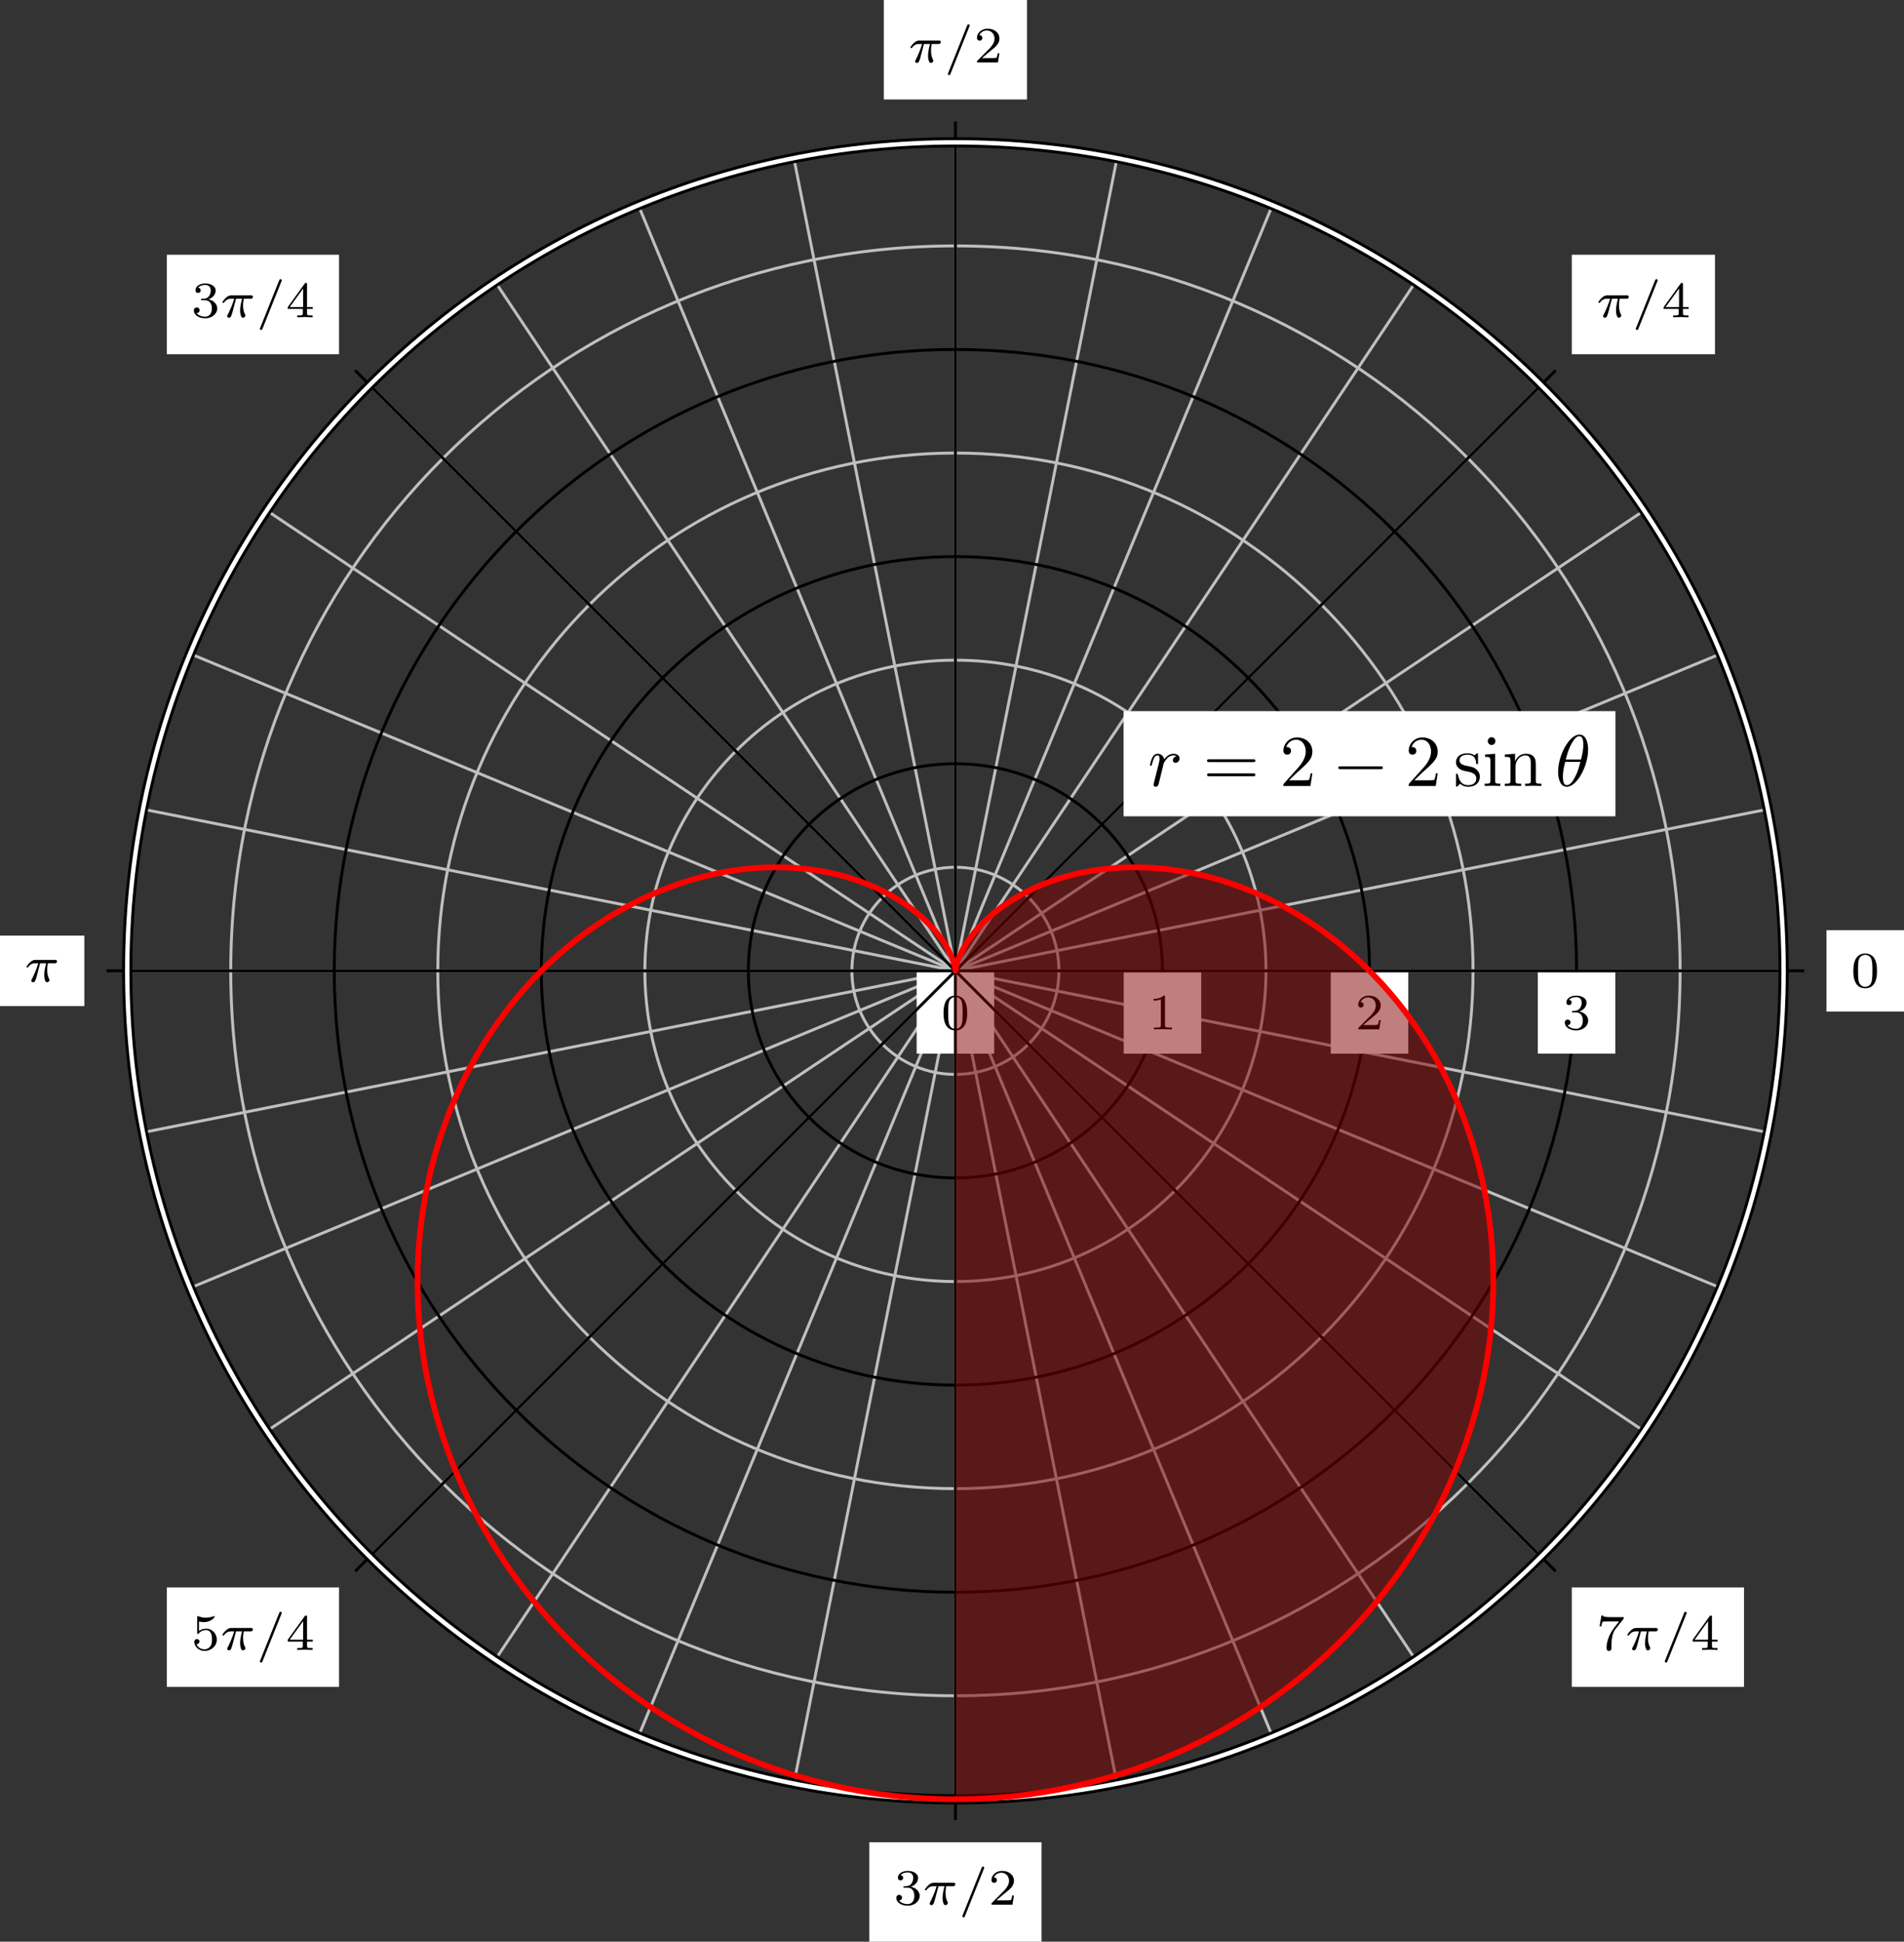 <?xml version="1.0" encoding="UTF-8"?>
<svg xmlns="http://www.w3.org/2000/svg" xmlns:xlink="http://www.w3.org/1999/xlink" width="260.671pt" height="265.738pt" viewBox="0 0 260.671 265.738" version="1.1">
<rect x="0" y="0" width="260.671" height="265.738" fill="#333333" stroke="none"/>
<defs>
<g>
<symbol overflow="visible" id="glyph0-0">
<path style="stroke:none;" d=""/>
</symbol>
<symbol overflow="visible" id="glyph0-1">
<path style="stroke:none;" d="M 3.594 -2.219 C 3.594 -2.984 3.5 -3.547 3.188 -4.031 C 2.969 -4.344 2.531 -4.625 1.984 -4.625 C 0.359 -4.625 0.359 -2.719 0.359 -2.219 C 0.359 -1.719 0.359 0.141 1.984 0.141 C 3.594 0.141 3.594 -1.719 3.594 -2.219 Z M 1.984 -0.062 C 1.656 -0.062 1.234 -0.25 1.094 -0.812 C 1 -1.219 1 -1.797 1 -2.312 C 1 -2.828 1 -3.359 1.094 -3.734 C 1.25 -4.281 1.688 -4.438 1.984 -4.438 C 2.359 -4.438 2.719 -4.203 2.844 -3.797 C 2.953 -3.422 2.969 -2.922 2.969 -2.312 C 2.969 -1.797 2.969 -1.281 2.875 -0.844 C 2.734 -0.203 2.266 -0.062 1.984 -0.062 Z M 1.984 -0.062 "/>
</symbol>
<symbol overflow="visible" id="glyph0-2">
<path style="stroke:none;" d="M 2.328 -4.438 C 2.328 -4.625 2.328 -4.625 2.125 -4.625 C 1.672 -4.188 1.047 -4.188 0.766 -4.188 L 0.766 -3.938 C 0.922 -3.938 1.391 -3.938 1.766 -4.125 L 1.766 -0.578 C 1.766 -0.344 1.766 -0.25 1.078 -0.25 L 0.812 -0.25 L 0.812 0 C 0.938 0 1.797 -0.031 2.047 -0.031 C 2.266 -0.031 3.141 0 3.297 0 L 3.297 -0.25 L 3.031 -0.25 C 2.328 -0.25 2.328 -0.344 2.328 -0.578 Z M 2.328 -4.438 "/>
</symbol>
<symbol overflow="visible" id="glyph0-3">
<path style="stroke:none;" d="M 3.516 -1.266 L 3.281 -1.266 C 3.266 -1.109 3.188 -0.703 3.094 -0.641 C 3.047 -0.594 2.516 -0.594 2.406 -0.594 L 1.125 -0.594 C 1.859 -1.234 2.109 -1.438 2.516 -1.766 C 3.031 -2.172 3.516 -2.609 3.516 -3.266 C 3.516 -4.109 2.781 -4.625 1.891 -4.625 C 1.031 -4.625 0.438 -4.016 0.438 -3.375 C 0.438 -3.031 0.734 -2.984 0.812 -2.984 C 0.969 -2.984 1.172 -3.109 1.172 -3.359 C 1.172 -3.484 1.125 -3.734 0.766 -3.734 C 0.984 -4.219 1.453 -4.375 1.781 -4.375 C 2.484 -4.375 2.844 -3.828 2.844 -3.266 C 2.844 -2.656 2.406 -2.188 2.188 -1.938 L 0.516 -0.266 C 0.438 -0.203 0.438 -0.188 0.438 0 L 3.312 0 Z M 3.516 -1.266 "/>
</symbol>
<symbol overflow="visible" id="glyph0-4">
<path style="stroke:none;" d="M 1.906 -2.328 C 2.453 -2.328 2.844 -1.953 2.844 -1.203 C 2.844 -0.344 2.328 -0.078 1.938 -0.078 C 1.656 -0.078 1.031 -0.156 0.75 -0.578 C 1.078 -0.578 1.156 -0.812 1.156 -0.969 C 1.156 -1.188 0.984 -1.344 0.766 -1.344 C 0.578 -1.344 0.375 -1.219 0.375 -0.938 C 0.375 -0.281 1.094 0.141 1.938 0.141 C 2.906 0.141 3.578 -0.516 3.578 -1.203 C 3.578 -1.75 3.141 -2.297 2.375 -2.453 C 3.094 -2.719 3.359 -3.234 3.359 -3.672 C 3.359 -4.219 2.734 -4.625 1.953 -4.625 C 1.188 -4.625 0.594 -4.25 0.594 -3.688 C 0.594 -3.453 0.75 -3.328 0.953 -3.328 C 1.172 -3.328 1.312 -3.484 1.312 -3.672 C 1.312 -3.875 1.172 -4.031 0.953 -4.047 C 1.203 -4.344 1.672 -4.422 1.938 -4.422 C 2.25 -4.422 2.688 -4.266 2.688 -3.672 C 2.688 -3.375 2.594 -3.047 2.406 -2.844 C 2.188 -2.578 1.984 -2.562 1.641 -2.531 C 1.469 -2.516 1.453 -2.516 1.422 -2.516 C 1.406 -2.516 1.344 -2.5 1.344 -2.422 C 1.344 -2.328 1.406 -2.328 1.531 -2.328 Z M 1.906 -2.328 "/>
</symbol>
<symbol overflow="visible" id="glyph0-5">
<path style="stroke:none;" d="M 3.688 -1.141 L 3.688 -1.391 L 2.906 -1.391 L 2.906 -4.5 C 2.906 -4.641 2.906 -4.703 2.766 -4.703 C 2.672 -4.703 2.641 -4.703 2.578 -4.594 L 0.266 -1.391 L 0.266 -1.141 L 2.328 -1.141 L 2.328 -0.578 C 2.328 -0.328 2.328 -0.25 1.75 -0.25 L 1.562 -0.25 L 1.562 0 C 1.922 -0.016 2.359 -0.031 2.609 -0.031 C 2.875 -0.031 3.312 -0.016 3.672 0 L 3.672 -0.25 L 3.484 -0.25 C 2.906 -0.25 2.906 -0.328 2.906 -0.578 L 2.906 -1.141 Z M 2.375 -3.938 L 2.375 -1.391 L 0.531 -1.391 Z M 2.375 -3.938 "/>
</symbol>
<symbol overflow="visible" id="glyph0-6">
<path style="stroke:none;" d="M 1.078 -3.891 C 1.438 -3.797 1.641 -3.797 1.75 -3.797 C 2.672 -3.797 3.219 -4.422 3.219 -4.531 C 3.219 -4.609 3.172 -4.625 3.141 -4.625 C 3.125 -4.625 3.109 -4.625 3.078 -4.609 C 2.906 -4.547 2.547 -4.406 2.031 -4.406 C 1.828 -4.406 1.469 -4.422 1.016 -4.594 C 0.938 -4.625 0.922 -4.625 0.922 -4.625 C 0.828 -4.625 0.828 -4.547 0.828 -4.438 L 0.828 -2.391 C 0.828 -2.266 0.828 -2.188 0.938 -2.188 C 1 -2.188 1.016 -2.188 1.078 -2.281 C 1.375 -2.656 1.812 -2.719 2.047 -2.719 C 2.469 -2.719 2.656 -2.391 2.688 -2.328 C 2.812 -2.094 2.859 -1.828 2.859 -1.422 C 2.859 -1.219 2.859 -0.812 2.641 -0.5 C 2.469 -0.25 2.172 -0.078 1.828 -0.078 C 1.375 -0.078 0.906 -0.328 0.734 -0.797 C 1 -0.781 1.141 -0.953 1.141 -1.141 C 1.141 -1.438 0.875 -1.484 0.781 -1.484 C 0.781 -1.484 0.438 -1.484 0.438 -1.109 C 0.438 -0.484 1.016 0.141 1.844 0.141 C 2.734 0.141 3.516 -0.516 3.516 -1.406 C 3.516 -2.188 2.922 -2.906 2.062 -2.906 C 1.75 -2.906 1.391 -2.844 1.078 -2.578 Z M 1.078 -3.891 "/>
</symbol>
<symbol overflow="visible" id="glyph0-7">
<path style="stroke:none;" d="M 3.734 -4.203 C 3.797 -4.297 3.797 -4.312 3.797 -4.484 L 1.969 -4.484 C 1.688 -4.484 1.609 -4.5 1.359 -4.516 C 1 -4.547 0.984 -4.594 0.969 -4.703 L 0.734 -4.703 L 0.484 -3.219 L 0.719 -3.219 C 0.734 -3.328 0.812 -3.781 0.922 -3.859 C 0.969 -3.891 1.547 -3.891 1.641 -3.891 L 3.156 -3.891 C 2.938 -3.609 2.578 -3.172 2.438 -2.969 C 1.531 -1.781 1.438 -0.672 1.438 -0.266 C 1.438 -0.188 1.438 0.141 1.766 0.141 C 2.109 0.141 2.109 -0.172 2.109 -0.266 L 2.109 -0.547 C 2.109 -1.891 2.391 -2.516 2.688 -2.891 Z M 3.734 -4.203 "/>
</symbol>
<symbol overflow="visible" id="glyph1-0">
<path style="stroke:none;" d=""/>
</symbol>
<symbol overflow="visible" id="glyph1-1">
<path style="stroke:none;" d="M 2.172 -2.531 L 3 -2.531 C 2.891 -2.109 2.734 -1.484 2.734 -0.922 C 2.734 -0.641 2.781 -0.453 2.812 -0.312 C 2.922 0.047 3.016 0.062 3.125 0.062 C 3.297 0.062 3.453 -0.078 3.453 -0.25 C 3.453 -0.297 3.438 -0.328 3.406 -0.391 C 3.266 -0.656 3.141 -1.047 3.141 -1.625 C 3.141 -1.75 3.141 -2.031 3.234 -2.531 L 4.109 -2.531 C 4.234 -2.531 4.297 -2.531 4.375 -2.578 C 4.469 -2.656 4.484 -2.766 4.484 -2.797 C 4.484 -3 4.312 -3 4.188 -3 L 1.562 -3 C 1.281 -3 1.078 -2.938 0.766 -2.641 C 0.578 -2.484 0.312 -2.109 0.312 -2.047 C 0.312 -1.969 0.406 -1.969 0.438 -1.969 C 0.516 -1.969 0.516 -1.984 0.562 -2.047 C 0.906 -2.531 1.344 -2.531 1.5 -2.531 L 1.922 -2.531 C 1.703 -1.766 1.328 -0.938 1.125 -0.516 C 1.078 -0.438 1.016 -0.281 0.984 -0.266 C 0.984 -0.234 0.969 -0.203 0.969 -0.156 C 0.969 -0.047 1.047 0.062 1.219 0.062 C 1.484 0.062 1.562 -0.25 1.734 -0.875 Z M 2.172 -2.531 "/>
</symbol>
<symbol overflow="visible" id="glyph1-2">
<path style="stroke:none;" d="M 3.484 -4.922 C 3.531 -5.016 3.531 -5.031 3.531 -5.047 C 3.531 -5.156 3.438 -5.219 3.359 -5.219 C 3.25 -5.219 3.219 -5.141 3.172 -5.047 L 0.578 1.438 C 0.531 1.531 0.531 1.547 0.531 1.562 C 0.531 1.672 0.625 1.734 0.703 1.734 C 0.828 1.734 0.859 1.656 0.891 1.562 Z M 3.484 -4.922 "/>
</symbol>
<symbol overflow="visible" id="glyph2-0">
<path style="stroke:none;" d=""/>
</symbol>
<symbol overflow="visible" id="glyph2-1">
<path style="stroke:none;" d="M 0.875 -0.594 C 0.844 -0.438 0.781 -0.203 0.781 -0.156 C 0.781 0.016 0.922 0.109 1.078 0.109 C 1.203 0.109 1.375 0.031 1.453 -0.172 C 1.469 -0.203 1.797 -1.562 1.844 -1.75 C 1.922 -2.078 2.109 -2.766 2.156 -3.047 C 2.203 -3.172 2.484 -3.641 2.719 -3.859 C 2.797 -3.922 3.094 -4.188 3.516 -4.188 C 3.781 -4.188 3.922 -4.062 3.938 -4.062 C 3.641 -4.016 3.422 -3.781 3.422 -3.516 C 3.422 -3.359 3.531 -3.172 3.797 -3.172 C 4.062 -3.172 4.344 -3.406 4.344 -3.766 C 4.344 -4.109 4.031 -4.406 3.516 -4.406 C 2.875 -4.406 2.438 -3.922 2.25 -3.641 C 2.156 -4.094 1.797 -4.406 1.328 -4.406 C 0.875 -4.406 0.688 -4.016 0.594 -3.844 C 0.422 -3.5 0.297 -2.906 0.297 -2.875 C 0.297 -2.766 0.391 -2.766 0.406 -2.766 C 0.516 -2.766 0.516 -2.781 0.578 -3 C 0.75 -3.703 0.953 -4.188 1.312 -4.188 C 1.469 -4.188 1.609 -4.109 1.609 -3.734 C 1.609 -3.516 1.578 -3.406 1.453 -2.891 Z M 0.875 -0.594 "/>
</symbol>
<symbol overflow="visible" id="glyph2-2">
<path style="stroke:none;" d="M 4.531 -4.984 C 4.531 -5.641 4.359 -7.031 3.344 -7.031 C 1.953 -7.031 0.422 -4.219 0.422 -1.938 C 0.422 -1 0.703 0.109 1.609 0.109 C 3.016 0.109 4.531 -2.75 4.531 -4.984 Z M 1.469 -3.625 C 1.641 -4.25 1.844 -5.047 2.25 -5.766 C 2.516 -6.25 2.875 -6.812 3.328 -6.812 C 3.812 -6.812 3.875 -6.172 3.875 -5.609 C 3.875 -5.109 3.797 -4.609 3.562 -3.625 Z M 3.469 -3.297 C 3.359 -2.844 3.156 -2 2.766 -1.281 C 2.422 -0.594 2.047 -0.109 1.609 -0.109 C 1.281 -0.109 1.078 -0.406 1.078 -1.328 C 1.078 -1.75 1.141 -2.328 1.391 -3.297 Z M 3.469 -3.297 "/>
</symbol>
<symbol overflow="visible" id="glyph3-0">
<path style="stroke:none;" d=""/>
</symbol>
<symbol overflow="visible" id="glyph3-1">
<path style="stroke:none;" d="M 6.844 -3.266 C 7 -3.266 7.188 -3.266 7.188 -3.453 C 7.188 -3.656 7 -3.656 6.859 -3.656 L 0.891 -3.656 C 0.75 -3.656 0.562 -3.656 0.562 -3.453 C 0.562 -3.266 0.75 -3.266 0.891 -3.266 Z M 6.859 -1.328 C 7 -1.328 7.188 -1.328 7.188 -1.531 C 7.188 -1.719 7 -1.719 6.844 -1.719 L 0.891 -1.719 C 0.75 -1.719 0.562 -1.719 0.562 -1.531 C 0.562 -1.328 0.75 -1.328 0.891 -1.328 Z M 6.859 -1.328 "/>
</symbol>
<symbol overflow="visible" id="glyph3-2">
<path style="stroke:none;" d="M 1.266 -0.766 L 2.328 -1.797 C 3.875 -3.172 4.469 -3.703 4.469 -4.703 C 4.469 -5.844 3.578 -6.641 2.359 -6.641 C 1.234 -6.641 0.5 -5.719 0.5 -4.828 C 0.5 -4.281 1 -4.281 1.031 -4.281 C 1.203 -4.281 1.547 -4.391 1.547 -4.812 C 1.547 -5.062 1.359 -5.328 1.016 -5.328 C 0.938 -5.328 0.922 -5.328 0.891 -5.312 C 1.109 -5.969 1.656 -6.328 2.234 -6.328 C 3.141 -6.328 3.562 -5.516 3.562 -4.703 C 3.562 -3.906 3.078 -3.125 2.516 -2.5 L 0.609 -0.375 C 0.5 -0.266 0.5 -0.234 0.5 0 L 4.203 0 L 4.469 -1.734 L 4.234 -1.734 C 4.172 -1.438 4.109 -1 4 -0.844 C 3.938 -0.766 3.281 -0.766 3.062 -0.766 Z M 1.266 -0.766 "/>
</symbol>
<symbol overflow="visible" id="glyph3-3">
<path style="stroke:none;" d="M 2.078 -1.938 C 2.297 -1.891 3.109 -1.734 3.109 -1.016 C 3.109 -0.516 2.766 -0.109 1.984 -0.109 C 1.141 -0.109 0.781 -0.672 0.594 -1.531 C 0.562 -1.656 0.562 -1.688 0.453 -1.688 C 0.328 -1.688 0.328 -1.625 0.328 -1.453 L 0.328 -0.125 C 0.328 0.047 0.328 0.109 0.438 0.109 C 0.484 0.109 0.5 0.094 0.688 -0.094 C 0.703 -0.109 0.703 -0.125 0.891 -0.312 C 1.328 0.094 1.781 0.109 1.984 0.109 C 3.125 0.109 3.594 -0.562 3.594 -1.281 C 3.594 -1.797 3.297 -2.109 3.172 -2.219 C 2.844 -2.547 2.453 -2.625 2.031 -2.703 C 1.469 -2.812 0.812 -2.938 0.812 -3.516 C 0.812 -3.875 1.062 -4.281 1.922 -4.281 C 3.016 -4.281 3.078 -3.375 3.094 -3.078 C 3.094 -2.984 3.188 -2.984 3.203 -2.984 C 3.344 -2.984 3.344 -3.031 3.344 -3.219 L 3.344 -4.234 C 3.344 -4.391 3.344 -4.469 3.234 -4.469 C 3.188 -4.469 3.156 -4.469 3.031 -4.344 C 3 -4.312 2.906 -4.219 2.859 -4.188 C 2.484 -4.469 2.078 -4.469 1.922 -4.469 C 0.703 -4.469 0.328 -3.797 0.328 -3.234 C 0.328 -2.891 0.484 -2.609 0.75 -2.391 C 1.078 -2.141 1.359 -2.078 2.078 -1.938 Z M 2.078 -1.938 "/>
</symbol>
<symbol overflow="visible" id="glyph3-4">
<path style="stroke:none;" d="M 1.766 -4.406 L 0.375 -4.297 L 0.375 -3.984 C 1.016 -3.984 1.109 -3.922 1.109 -3.438 L 1.109 -0.75 C 1.109 -0.312 1 -0.312 0.328 -0.312 L 0.328 0 C 0.641 -0.016 1.188 -0.031 1.422 -0.031 C 1.781 -0.031 2.125 -0.016 2.469 0 L 2.469 -0.312 C 1.797 -0.312 1.766 -0.359 1.766 -0.75 Z M 1.797 -6.141 C 1.797 -6.453 1.562 -6.672 1.281 -6.672 C 0.969 -6.672 0.75 -6.406 0.75 -6.141 C 0.75 -5.875 0.969 -5.609 1.281 -5.609 C 1.562 -5.609 1.797 -5.828 1.797 -6.141 Z M 1.797 -6.141 "/>
</symbol>
<symbol overflow="visible" id="glyph3-5">
<path style="stroke:none;" d="M 1.094 -3.422 L 1.094 -0.75 C 1.094 -0.312 0.984 -0.312 0.312 -0.312 L 0.312 0 C 0.672 -0.016 1.172 -0.031 1.453 -0.031 C 1.703 -0.031 2.219 -0.016 2.562 0 L 2.562 -0.312 C 1.891 -0.312 1.781 -0.312 1.781 -0.75 L 1.781 -2.594 C 1.781 -3.625 2.5 -4.188 3.125 -4.188 C 3.766 -4.188 3.875 -3.656 3.875 -3.078 L 3.875 -0.75 C 3.875 -0.312 3.766 -0.312 3.094 -0.312 L 3.094 0 C 3.438 -0.016 3.953 -0.031 4.219 -0.031 C 4.469 -0.031 5 -0.016 5.328 0 L 5.328 -0.312 C 4.812 -0.312 4.562 -0.312 4.562 -0.609 L 4.562 -2.516 C 4.562 -3.375 4.562 -3.672 4.25 -4.031 C 4.109 -4.203 3.781 -4.406 3.203 -4.406 C 2.469 -4.406 2 -3.984 1.719 -3.359 L 1.719 -4.406 L 0.312 -4.297 L 0.312 -3.984 C 1.016 -3.984 1.094 -3.922 1.094 -3.422 Z M 1.094 -3.422 "/>
</symbol>
<symbol overflow="visible" id="glyph4-0">
<path style="stroke:none;" d=""/>
</symbol>
<symbol overflow="visible" id="glyph4-1">
<path style="stroke:none;" d="M 6.562 -2.297 C 6.734 -2.297 6.922 -2.297 6.922 -2.5 C 6.922 -2.688 6.734 -2.688 6.562 -2.688 L 1.172 -2.688 C 1 -2.688 0.828 -2.688 0.828 -2.5 C 0.828 -2.297 1 -2.297 1.172 -2.297 Z M 6.562 -2.297 "/>
</symbol>
</g>
<clipPath id="clip1">
  <path d="M 250 127 L 260.672 127 L 260.672 139 L 250 139 Z M 250 127 "/>
</clipPath>
<clipPath id="clip2">
  <path d="M 119 252 L 143 252 L 143 265.738 L 119 265.738 Z M 119 252 "/>
</clipPath>
</defs>
<g id="surface1">
<path style="fill:none;stroke-width:0.399;stroke-linecap:butt;stroke-linejoin:miter;stroke:rgb(75%,75%,75%);stroke-opacity:1;stroke-miterlimit:10;" d="M 0.001 0.002 L 113.387 0.002 " transform="matrix(1,0,0,-1,130.804,132.869)"/>
<path style="fill:none;stroke-width:0.399;stroke-linecap:butt;stroke-linejoin:miter;stroke:rgb(75%,75%,75%);stroke-opacity:1;stroke-miterlimit:10;" d="M 0.001 0.002 L 111.204 22.119 " transform="matrix(1,0,0,-1,130.804,132.869)"/>
<path style="fill:none;stroke-width:0.399;stroke-linecap:butt;stroke-linejoin:miter;stroke:rgb(75%,75%,75%);stroke-opacity:1;stroke-miterlimit:10;" d="M 0.001 0.002 L 104.751 43.389 " transform="matrix(1,0,0,-1,130.804,132.869)"/>
<path style="fill:none;stroke-width:0.399;stroke-linecap:butt;stroke-linejoin:miter;stroke:rgb(75%,75%,75%);stroke-opacity:1;stroke-miterlimit:10;" d="M 0.001 0.002 L 94.274 62.99 " transform="matrix(1,0,0,-1,130.804,132.869)"/>
<path style="fill:none;stroke-width:0.399;stroke-linecap:butt;stroke-linejoin:miter;stroke:rgb(75%,75%,75%);stroke-opacity:1;stroke-miterlimit:10;" d="M 0.001 0.002 L 80.176 80.178 " transform="matrix(1,0,0,-1,130.804,132.869)"/>
<path style="fill:none;stroke-width:0.399;stroke-linecap:butt;stroke-linejoin:miter;stroke:rgb(75%,75%,75%);stroke-opacity:1;stroke-miterlimit:10;" d="M 0.001 0.002 L 62.993 94.275 " transform="matrix(1,0,0,-1,130.804,132.869)"/>
<path style="fill:none;stroke-width:0.399;stroke-linecap:butt;stroke-linejoin:miter;stroke:rgb(75%,75%,75%);stroke-opacity:1;stroke-miterlimit:10;" d="M 0.001 0.002 L 43.387 104.752 " transform="matrix(1,0,0,-1,130.804,132.869)"/>
<path style="fill:none;stroke-width:0.399;stroke-linecap:butt;stroke-linejoin:miter;stroke:rgb(75%,75%,75%);stroke-opacity:1;stroke-miterlimit:10;" d="M 0.001 0.002 L 22.118 111.205 " transform="matrix(1,0,0,-1,130.804,132.869)"/>
<path style="fill:none;stroke-width:0.399;stroke-linecap:butt;stroke-linejoin:miter;stroke:rgb(75%,75%,75%);stroke-opacity:1;stroke-miterlimit:10;" d="M 0.001 0.002 L 0.001 113.389 " transform="matrix(1,0,0,-1,130.804,132.869)"/>
<path style="fill:none;stroke-width:0.399;stroke-linecap:butt;stroke-linejoin:miter;stroke:rgb(75%,75%,75%);stroke-opacity:1;stroke-miterlimit:10;" d="M 0.001 0.002 L -22.116 111.205 " transform="matrix(1,0,0,-1,130.804,132.869)"/>
<path style="fill:none;stroke-width:0.399;stroke-linecap:butt;stroke-linejoin:miter;stroke:rgb(75%,75%,75%);stroke-opacity:1;stroke-miterlimit:10;" d="M 0.001 0.002 L -43.39 104.752 " transform="matrix(1,0,0,-1,130.804,132.869)"/>
<path style="fill:none;stroke-width:0.399;stroke-linecap:butt;stroke-linejoin:miter;stroke:rgb(75%,75%,75%);stroke-opacity:1;stroke-miterlimit:10;" d="M 0.001 0.002 L -62.992 94.275 " transform="matrix(1,0,0,-1,130.804,132.869)"/>
<path style="fill:none;stroke-width:0.399;stroke-linecap:butt;stroke-linejoin:miter;stroke:rgb(75%,75%,75%);stroke-opacity:1;stroke-miterlimit:10;" d="M 0.001 0.002 L -80.175 80.178 " transform="matrix(1,0,0,-1,130.804,132.869)"/>
<path style="fill:none;stroke-width:0.399;stroke-linecap:butt;stroke-linejoin:miter;stroke:rgb(75%,75%,75%);stroke-opacity:1;stroke-miterlimit:10;" d="M 0.001 0.002 L -94.273 62.99 " transform="matrix(1,0,0,-1,130.804,132.869)"/>
<path style="fill:none;stroke-width:0.399;stroke-linecap:butt;stroke-linejoin:miter;stroke:rgb(75%,75%,75%);stroke-opacity:1;stroke-miterlimit:10;" d="M 0.001 0.002 L -104.753 43.389 " transform="matrix(1,0,0,-1,130.804,132.869)"/>
<path style="fill:none;stroke-width:0.399;stroke-linecap:butt;stroke-linejoin:miter;stroke:rgb(75%,75%,75%);stroke-opacity:1;stroke-miterlimit:10;" d="M 0.001 0.002 L -111.206 22.119 " transform="matrix(1,0,0,-1,130.804,132.869)"/>
<path style="fill:none;stroke-width:0.399;stroke-linecap:butt;stroke-linejoin:miter;stroke:rgb(75%,75%,75%);stroke-opacity:1;stroke-miterlimit:10;" d="M 0.001 0.002 L -113.386 0.002 " transform="matrix(1,0,0,-1,130.804,132.869)"/>
<path style="fill:none;stroke-width:0.399;stroke-linecap:butt;stroke-linejoin:miter;stroke:rgb(75%,75%,75%);stroke-opacity:1;stroke-miterlimit:10;" d="M 0.001 0.002 L -111.206 -22.119 " transform="matrix(1,0,0,-1,130.804,132.869)"/>
<path style="fill:none;stroke-width:0.399;stroke-linecap:butt;stroke-linejoin:miter;stroke:rgb(75%,75%,75%);stroke-opacity:1;stroke-miterlimit:10;" d="M 0.001 0.002 L -104.753 -43.389 " transform="matrix(1,0,0,-1,130.804,132.869)"/>
<path style="fill:none;stroke-width:0.399;stroke-linecap:butt;stroke-linejoin:miter;stroke:rgb(75%,75%,75%);stroke-opacity:1;stroke-miterlimit:10;" d="M 0.001 0.002 L -94.273 -62.99 " transform="matrix(1,0,0,-1,130.804,132.869)"/>
<path style="fill:none;stroke-width:0.399;stroke-linecap:butt;stroke-linejoin:miter;stroke:rgb(75%,75%,75%);stroke-opacity:1;stroke-miterlimit:10;" d="M 0.001 0.002 L -80.175 -80.178 " transform="matrix(1,0,0,-1,130.804,132.869)"/>
<path style="fill:none;stroke-width:0.399;stroke-linecap:butt;stroke-linejoin:miter;stroke:rgb(75%,75%,75%);stroke-opacity:1;stroke-miterlimit:10;" d="M 0.001 0.002 L -62.992 -94.276 " transform="matrix(1,0,0,-1,130.804,132.869)"/>
<path style="fill:none;stroke-width:0.399;stroke-linecap:butt;stroke-linejoin:miter;stroke:rgb(75%,75%,75%);stroke-opacity:1;stroke-miterlimit:10;" d="M 0.001 0.002 L -43.39 -104.752 " transform="matrix(1,0,0,-1,130.804,132.869)"/>
<path style="fill:none;stroke-width:0.399;stroke-linecap:butt;stroke-linejoin:miter;stroke:rgb(75%,75%,75%);stroke-opacity:1;stroke-miterlimit:10;" d="M 0.001 0.002 L -22.116 -111.205 " transform="matrix(1,0,0,-1,130.804,132.869)"/>
<path style="fill:none;stroke-width:0.399;stroke-linecap:butt;stroke-linejoin:miter;stroke:rgb(75%,75%,75%);stroke-opacity:1;stroke-miterlimit:10;" d="M 0.001 0.002 L 0.001 -113.389 " transform="matrix(1,0,0,-1,130.804,132.869)"/>
<path style="fill:none;stroke-width:0.399;stroke-linecap:butt;stroke-linejoin:miter;stroke:rgb(75%,75%,75%);stroke-opacity:1;stroke-miterlimit:10;" d="M 0.001 0.002 L 22.118 -111.205 " transform="matrix(1,0,0,-1,130.804,132.869)"/>
<path style="fill:none;stroke-width:0.399;stroke-linecap:butt;stroke-linejoin:miter;stroke:rgb(75%,75%,75%);stroke-opacity:1;stroke-miterlimit:10;" d="M 0.001 0.002 L 43.387 -104.752 " transform="matrix(1,0,0,-1,130.804,132.869)"/>
<path style="fill:none;stroke-width:0.399;stroke-linecap:butt;stroke-linejoin:miter;stroke:rgb(75%,75%,75%);stroke-opacity:1;stroke-miterlimit:10;" d="M 0.001 0.002 L 62.993 -94.276 " transform="matrix(1,0,0,-1,130.804,132.869)"/>
<path style="fill:none;stroke-width:0.399;stroke-linecap:butt;stroke-linejoin:miter;stroke:rgb(75%,75%,75%);stroke-opacity:1;stroke-miterlimit:10;" d="M 0.001 0.002 L 80.176 -80.178 " transform="matrix(1,0,0,-1,130.804,132.869)"/>
<path style="fill:none;stroke-width:0.399;stroke-linecap:butt;stroke-linejoin:miter;stroke:rgb(75%,75%,75%);stroke-opacity:1;stroke-miterlimit:10;" d="M 0.001 0.002 L 94.274 -62.99 " transform="matrix(1,0,0,-1,130.804,132.869)"/>
<path style="fill:none;stroke-width:0.399;stroke-linecap:butt;stroke-linejoin:miter;stroke:rgb(75%,75%,75%);stroke-opacity:1;stroke-miterlimit:10;" d="M 0.001 0.002 L 104.751 -43.389 " transform="matrix(1,0,0,-1,130.804,132.869)"/>
<path style="fill:none;stroke-width:0.399;stroke-linecap:butt;stroke-linejoin:miter;stroke:rgb(75%,75%,75%);stroke-opacity:1;stroke-miterlimit:10;" d="M 0.001 0.002 L 111.204 -22.119 " transform="matrix(1,0,0,-1,130.804,132.869)"/>
<path style="fill:none;stroke-width:0.399;stroke-linecap:butt;stroke-linejoin:miter;stroke:rgb(75%,75%,75%);stroke-opacity:1;stroke-miterlimit:10;" d="M 14.173 0.002 C 14.173 7.826 7.829 14.174 0.001 14.174 C -7.827 14.174 -14.175 7.826 -14.175 0.002 C -14.175 -7.826 -7.827 -14.174 0.001 -14.174 C 7.829 -14.174 14.173 -7.826 14.173 0.002 Z M 14.173 0.002 " transform="matrix(1,0,0,-1,130.804,132.869)"/>
<path style="fill:none;stroke-width:0.399;stroke-linecap:butt;stroke-linejoin:miter;stroke:rgb(0%,0%,0%);stroke-opacity:1;stroke-miterlimit:10;" d="M 0.001 0.002 Z M 0.001 0.002 " transform="matrix(1,0,0,-1,130.804,132.869)"/>
<path style=" stroke:none;fill-rule:nonzero;fill:rgb(100%,100%,100%);fill-opacity:1;" d="M 125.496 144.203 L 136.109 144.203 L 136.109 133.066 L 125.496 133.066 Z M 125.496 144.203 "/>
<g style="fill:rgb(0%,0%,0%);fill-opacity:1;">
  <use xlink:href="#glyph0-1" x="128.819" y="140.883"/>
</g>
<path style="fill:none;stroke-width:0.399;stroke-linecap:butt;stroke-linejoin:miter;stroke:rgb(75%,75%,75%);stroke-opacity:1;stroke-miterlimit:10;" d="M 42.52 0.002 C 42.52 23.482 23.485 42.521 0.001 42.521 C -23.484 42.521 -42.519 23.482 -42.519 0.002 C -42.519 -23.483 -23.484 -42.522 0.001 -42.522 C 23.485 -42.522 42.52 -23.483 42.52 0.002 Z M 42.52 0.002 " transform="matrix(1,0,0,-1,130.804,132.869)"/>
<path style="fill:none;stroke-width:0.399;stroke-linecap:butt;stroke-linejoin:miter;stroke:rgb(0%,0%,0%);stroke-opacity:1;stroke-miterlimit:10;" d="M 28.348 0.002 C 28.348 15.654 15.657 28.346 0.001 28.346 C -15.656 28.346 -28.347 15.654 -28.347 0.002 C -28.347 -15.654 -15.656 -28.346 0.001 -28.346 C 15.657 -28.346 28.348 -15.654 28.348 0.002 Z M 28.348 0.002 " transform="matrix(1,0,0,-1,130.804,132.869)"/>
<path style=" stroke:none;fill-rule:nonzero;fill:rgb(100%,100%,100%);fill-opacity:1;" d="M 153.844 144.203 L 164.457 144.203 L 164.457 133.066 L 153.844 133.066 Z M 153.844 144.203 "/>
<g style="fill:rgb(0%,0%,0%);fill-opacity:1;">
  <use xlink:href="#glyph0-2" x="157.165" y="140.883"/>
</g>
<path style="fill:none;stroke-width:0.399;stroke-linecap:butt;stroke-linejoin:miter;stroke:rgb(75%,75%,75%);stroke-opacity:1;stroke-miterlimit:10;" d="M 70.868 0.002 C 70.868 39.139 39.137 70.865 0.001 70.865 C -39.14 70.865 -70.867 39.139 -70.867 0.002 C -70.867 -39.139 -39.14 -70.865 0.001 -70.865 C 39.137 -70.865 70.868 -39.139 70.868 0.002 Z M 70.868 0.002 " transform="matrix(1,0,0,-1,130.804,132.869)"/>
<path style="fill:none;stroke-width:0.399;stroke-linecap:butt;stroke-linejoin:miter;stroke:rgb(0%,0%,0%);stroke-opacity:1;stroke-miterlimit:10;" d="M 56.692 0.002 C 56.692 31.31 31.313 56.693 0.001 56.693 C -31.312 56.693 -56.695 31.31 -56.695 0.002 C -56.695 -31.311 -31.312 -56.694 0.001 -56.694 C 31.313 -56.694 56.692 -31.311 56.692 0.002 Z M 56.692 0.002 " transform="matrix(1,0,0,-1,130.804,132.869)"/>
<path style=" stroke:none;fill-rule:nonzero;fill:rgb(100%,100%,100%);fill-opacity:1;" d="M 182.191 144.203 L 192.805 144.203 L 192.805 133.066 L 182.191 133.066 Z M 182.191 144.203 "/>
<g style="fill:rgb(0%,0%,0%);fill-opacity:1;">
  <use xlink:href="#glyph0-3" x="185.512" y="140.883"/>
</g>
<path style="fill:none;stroke-width:0.399;stroke-linecap:butt;stroke-linejoin:miter;stroke:rgb(75%,75%,75%);stroke-opacity:1;stroke-miterlimit:10;" d="M 99.216 0.002 C 99.216 54.795 54.794 99.213 0.001 99.213 C -54.796 99.213 -99.214 54.795 -99.214 0.002 C -99.214 -54.795 -54.796 -99.213 0.001 -99.213 C 54.794 -99.213 99.216 -54.795 99.216 0.002 Z M 99.216 0.002 " transform="matrix(1,0,0,-1,130.804,132.869)"/>
<path style="fill:none;stroke-width:0.399;stroke-linecap:butt;stroke-linejoin:miter;stroke:rgb(0%,0%,0%);stroke-opacity:1;stroke-miterlimit:10;" d="M 85.04 0.002 C 85.04 46.967 46.966 85.041 0.001 85.041 C -46.968 85.041 -85.042 46.967 -85.042 0.002 C -85.042 -46.967 -46.968 -85.041 0.001 -85.041 C 46.966 -85.041 85.04 -46.967 85.04 0.002 Z M 85.04 0.002 " transform="matrix(1,0,0,-1,130.804,132.869)"/>
<path style=" stroke:none;fill-rule:nonzero;fill:rgb(100%,100%,100%);fill-opacity:1;" d="M 210.539 144.203 L 221.152 144.203 L 221.152 133.066 L 210.539 133.066 Z M 210.539 144.203 "/>
<g style="fill:rgb(0%,0%,0%);fill-opacity:1;">
  <use xlink:href="#glyph0-4" x="213.858" y="140.883"/>
</g>
<path style="fill:none;stroke-width:0.399;stroke-linecap:butt;stroke-linejoin:miter;stroke:rgb(0%,0%,0%);stroke-opacity:1;stroke-miterlimit:10;" d="M 0.001 0.002 L 116.223 0.002 " transform="matrix(1,0,0,-1,130.804,132.869)"/>
<g clip-path="url(#clip1)" clip-rule="nonzero">
<path style=" stroke:none;fill-rule:nonzero;fill:rgb(100%,100%,100%);fill-opacity:1;" d="M 250.059 138.438 L 260.672 138.438 L 260.672 127.301 L 250.059 127.301 Z M 250.059 138.438 "/>
</g>
<g style="fill:rgb(0%,0%,0%);fill-opacity:1;">
  <use xlink:href="#glyph0-1" x="253.379" y="135.116"/>
</g>
<path style="fill:none;stroke-width:0.399;stroke-linecap:butt;stroke-linejoin:miter;stroke:rgb(0%,0%,0%);stroke-opacity:1;stroke-miterlimit:10;" d="M 0.001 0.002 L 82.18 82.181 " transform="matrix(1,0,0,-1,130.804,132.869)"/>
<path style=" stroke:none;fill-rule:nonzero;fill:rgb(100%,100%,100%);fill-opacity:1;" d="M 215.188 48.484 L 234.793 48.484 L 234.793 34.867 L 215.188 34.867 Z M 215.188 48.484 "/>
<g style="fill:rgb(0%,0%,0%);fill-opacity:1;">
  <use xlink:href="#glyph1-1" x="218.509" y="43.421"/>
</g>
<g style="fill:rgb(0%,0%,0%);fill-opacity:1;">
  <use xlink:href="#glyph1-2" x="223.419" y="43.421"/>
</g>
<g style="fill:rgb(0%,0%,0%);fill-opacity:1;">
  <use xlink:href="#glyph0-5" x="227.5" y="43.421"/>
</g>
<path style="fill:none;stroke-width:0.399;stroke-linecap:butt;stroke-linejoin:miter;stroke:rgb(0%,0%,0%);stroke-opacity:1;stroke-miterlimit:10;" d="M 0.001 0.002 L 0.001 116.221 " transform="matrix(1,0,0,-1,130.804,132.869)"/>
<path style=" stroke:none;fill-rule:nonzero;fill:rgb(100%,100%,100%);fill-opacity:1;" d="M 121.004 13.613 L 140.605 13.613 L 140.605 0 L 121.004 0 Z M 121.004 13.613 "/>
<g style="fill:rgb(0%,0%,0%);fill-opacity:1;">
  <use xlink:href="#glyph1-1" x="124.323" y="8.551"/>
</g>
<g style="fill:rgb(0%,0%,0%);fill-opacity:1;">
  <use xlink:href="#glyph1-2" x="129.233" y="8.551"/>
</g>
<g style="fill:rgb(0%,0%,0%);fill-opacity:1;">
  <use xlink:href="#glyph0-3" x="133.314" y="8.551"/>
</g>
<path style="fill:none;stroke-width:0.399;stroke-linecap:butt;stroke-linejoin:miter;stroke:rgb(0%,0%,0%);stroke-opacity:1;stroke-miterlimit:10;" d="M 0.001 0.002 L -82.183 82.181 " transform="matrix(1,0,0,-1,130.804,132.869)"/>
<path style=" stroke:none;fill-rule:nonzero;fill:rgb(100%,100%,100%);fill-opacity:1;" d="M 22.844 48.484 L 46.418 48.484 L 46.418 34.867 L 22.844 34.867 Z M 22.844 48.484 "/>
<g style="fill:rgb(0%,0%,0%);fill-opacity:1;">
  <use xlink:href="#glyph0-4" x="26.166" y="43.421"/>
</g>
<g style="fill:rgb(0%,0%,0%);fill-opacity:1;">
  <use xlink:href="#glyph1-1" x="30.138" y="43.421"/>
</g>
<g style="fill:rgb(0%,0%,0%);fill-opacity:1;">
  <use xlink:href="#glyph1-2" x="35.048" y="43.421"/>
</g>
<g style="fill:rgb(0%,0%,0%);fill-opacity:1;">
  <use xlink:href="#glyph0-5" x="39.129" y="43.421"/>
</g>
<path style="fill:none;stroke-width:0.399;stroke-linecap:butt;stroke-linejoin:miter;stroke:rgb(0%,0%,0%);stroke-opacity:1;stroke-miterlimit:10;" d="M 0.001 0.002 L -116.222 0.002 " transform="matrix(1,0,0,-1,130.804,132.869)"/>
<path style=" stroke:none;fill-rule:nonzero;fill:rgb(100%,100%,100%);fill-opacity:1;" d="M -0.004 137.691 L 11.547 137.691 L 11.547 128.047 L -0.004 128.047 Z M -0.004 137.691 "/>
<g style="fill:rgb(0%,0%,0%);fill-opacity:1;">
  <use xlink:href="#glyph1-1" x="3.32" y="134.37"/>
</g>
<path style="fill:none;stroke-width:0.399;stroke-linecap:butt;stroke-linejoin:miter;stroke:rgb(0%,0%,0%);stroke-opacity:1;stroke-miterlimit:10;" d="M 0.001 0.002 L -82.183 -82.182 " transform="matrix(1,0,0,-1,130.804,132.869)"/>
<path style=" stroke:none;fill-rule:nonzero;fill:rgb(100%,100%,100%);fill-opacity:1;" d="M 22.844 230.867 L 46.418 230.867 L 46.418 217.254 L 22.844 217.254 Z M 22.844 230.867 "/>
<g style="fill:rgb(0%,0%,0%);fill-opacity:1;">
  <use xlink:href="#glyph0-6" x="26.166" y="225.804"/>
</g>
<g style="fill:rgb(0%,0%,0%);fill-opacity:1;">
  <use xlink:href="#glyph1-1" x="30.138" y="225.804"/>
</g>
<g style="fill:rgb(0%,0%,0%);fill-opacity:1;">
  <use xlink:href="#glyph1-2" x="35.048" y="225.804"/>
</g>
<g style="fill:rgb(0%,0%,0%);fill-opacity:1;">
  <use xlink:href="#glyph0-5" x="39.129" y="225.804"/>
</g>
<path style="fill:none;stroke-width:0.399;stroke-linecap:butt;stroke-linejoin:miter;stroke:rgb(0%,0%,0%);stroke-opacity:1;stroke-miterlimit:10;" d="M 0.001 0.002 L 82.18 -82.182 " transform="matrix(1,0,0,-1,130.804,132.869)"/>
<path style=" stroke:none;fill-rule:nonzero;fill:rgb(100%,100%,100%);fill-opacity:1;" d="M 215.188 230.867 L 238.766 230.867 L 238.766 217.254 L 215.188 217.254 Z M 215.188 230.867 "/>
<g style="fill:rgb(0%,0%,0%);fill-opacity:1;">
  <use xlink:href="#glyph0-7" x="218.509" y="225.804"/>
</g>
<g style="fill:rgb(0%,0%,0%);fill-opacity:1;">
  <use xlink:href="#glyph1-1" x="222.48" y="225.804"/>
</g>
<g style="fill:rgb(0%,0%,0%);fill-opacity:1;">
  <use xlink:href="#glyph1-2" x="227.39" y="225.804"/>
</g>
<g style="fill:rgb(0%,0%,0%);fill-opacity:1;">
  <use xlink:href="#glyph0-5" x="231.471" y="225.804"/>
</g>
<path style="fill:none;stroke-width:0.399;stroke-linecap:butt;stroke-linejoin:miter;stroke:rgb(0%,0%,0%);stroke-opacity:1;stroke-miterlimit:10;" d="M 0.001 0.002 L 0.001 -116.221 " transform="matrix(1,0,0,-1,130.804,132.869)"/>
<g clip-path="url(#clip2)" clip-rule="nonzero">
<path style=" stroke:none;fill-rule:nonzero;fill:rgb(100%,100%,100%);fill-opacity:1;" d="M 119.016 265.738 L 142.59 265.738 L 142.59 252.125 L 119.016 252.125 Z M 119.016 265.738 "/>
</g>
<g style="fill:rgb(0%,0%,0%);fill-opacity:1;">
  <use xlink:href="#glyph0-4" x="122.338" y="260.674"/>
</g>
<g style="fill:rgb(0%,0%,0%);fill-opacity:1;">
  <use xlink:href="#glyph1-1" x="126.309" y="260.674"/>
</g>
<g style="fill:rgb(0%,0%,0%);fill-opacity:1;">
  <use xlink:href="#glyph1-2" x="131.219" y="260.674"/>
</g>
<g style="fill:rgb(0%,0%,0%);fill-opacity:1;">
  <use xlink:href="#glyph0-3" x="135.3" y="260.674"/>
</g>
<path style="fill:none;stroke-width:1.395;stroke-linecap:butt;stroke-linejoin:miter;stroke:rgb(0%,0%,0%);stroke-opacity:1;stroke-miterlimit:10;" d="M 113.387 0.002 C 113.387 62.623 62.622 113.389 0.001 113.389 C -62.624 113.389 -113.386 62.623 -113.386 0.002 C -113.386 -62.623 -62.624 -113.389 0.001 -113.389 C 62.622 -113.389 113.387 -62.623 113.387 0.002 Z M 113.387 0.002 " transform="matrix(1,0,0,-1,130.804,132.869)"/>
<path style="fill:none;stroke-width:0.598;stroke-linecap:butt;stroke-linejoin:miter;stroke:rgb(100%,100%,100%);stroke-opacity:1;stroke-miterlimit:10;" d="M 113.387 0.002 C 113.387 62.623 62.622 113.389 0.001 113.389 C -62.624 113.389 -113.386 62.623 -113.386 0.002 C -113.386 -62.623 -62.624 -113.389 0.001 -113.389 C 62.622 -113.389 113.387 -62.623 113.387 0.002 Z M 113.387 0.002 " transform="matrix(1,0,0,-1,130.804,132.869)"/>
<path style=" stroke:none;fill-rule:nonzero;fill:rgb(50%,0%,0%);fill-opacity:0.5;" d="M 130.805 246.254 L 145.539 244.797 L 159.648 240.527 L 172.535 233.629 L 183.695 224.488 L 192.688 213.527 L 199.234 201.305 L 203.156 188.391 L 204.449 175.395 L 203.223 162.871 L 199.742 151.348 L 194.352 141.242 L 187.5 132.875 L 179.68 126.441 L 171.398 121.996 L 163.145 119.477 L 155.363 118.695 L 148.41 119.363 L 142.551 121.125 L 137.941 123.57 L 134.605 126.285 L 132.457 128.875 L 131.305 131 L 130.867 132.383 L 130.805 132.867 "/>
<path style="fill:none;stroke-width:0.797;stroke-linecap:butt;stroke-linejoin:miter;stroke:rgb(100%,0%,0%);stroke-opacity:1;stroke-miterlimit:10;" d="M 56.692 0.002 C 56.692 0.002 55.387 1.267 54.876 1.732 C 54.364 2.197 53.532 2.92 53.008 3.349 C 52.485 3.783 51.633 4.451 51.098 4.853 C 50.567 5.256 49.7 5.873 49.157 6.24 C 48.614 6.607 47.735 7.174 47.188 7.51 C 46.637 7.846 45.751 8.361 45.196 8.666 C 44.641 8.967 43.747 9.431 43.188 9.701 C 42.63 9.974 41.735 10.385 41.176 10.627 C 40.618 10.865 39.723 11.228 39.165 11.435 C 38.606 11.646 37.712 11.959 37.157 12.135 C 36.602 12.314 35.716 12.58 35.165 12.728 C 34.614 12.877 33.735 13.092 33.192 13.213 C 32.649 13.334 31.782 13.502 31.243 13.596 C 30.708 13.685 29.852 13.81 29.325 13.877 C 28.798 13.943 27.962 14.025 27.446 14.064 C 26.926 14.103 26.11 14.146 25.606 14.158 C 25.102 14.174 24.301 14.174 23.809 14.166 C 23.321 14.158 22.544 14.123 22.067 14.092 C 21.591 14.06 20.841 13.99 20.38 13.939 C 19.919 13.885 19.196 13.783 18.751 13.713 C 18.305 13.639 17.606 13.506 17.18 13.416 C 16.755 13.326 16.087 13.17 15.68 13.06 C 15.274 12.955 14.633 12.771 14.247 12.65 C 13.856 12.529 13.251 12.322 12.88 12.185 C 12.512 12.053 11.938 11.826 11.587 11.678 C 11.239 11.529 10.696 11.287 10.368 11.131 C 10.04 10.974 9.528 10.713 9.223 10.549 C 8.915 10.385 8.438 10.111 8.153 9.939 C 7.864 9.767 7.423 9.486 7.157 9.31 C 6.891 9.135 6.481 8.846 6.235 8.666 C 5.989 8.486 5.61 8.193 5.387 8.01 C 5.161 7.826 4.817 7.533 4.614 7.349 C 4.407 7.166 4.094 6.873 3.911 6.693 C 3.727 6.51 3.446 6.217 3.278 6.041 C 3.114 5.861 2.86 5.576 2.716 5.4 C 2.567 5.224 2.344 4.947 2.216 4.775 C 2.083 4.603 1.891 4.338 1.778 4.174 C 1.665 4.01 1.497 3.752 1.399 3.599 C 1.301 3.443 1.161 3.201 1.079 3.053 C 0.997 2.908 0.876 2.682 0.809 2.545 C 0.743 2.408 0.641 2.197 0.587 2.072 C 0.532 1.947 0.454 1.752 0.411 1.642 C 0.364 1.529 0.305 1.357 0.27 1.256 C 0.239 1.158 0.192 1.006 0.169 0.92 C 0.145 0.834 0.114 0.705 0.094 0.635 C 0.079 0.56 0.059 0.455 0.048 0.396 C 0.036 0.338 0.024 0.256 0.02 0.213 C 0.012 0.174 0.009 0.115 0.005 0.088 C 0.001 0.06 0.001 0.029 0.001 0.017 C 0.001 0.006 0.001 0.002 0.001 0.006 C 0.001 0.006 0.001 0.025 -0.003 0.045 C -0.003 0.064 -0.007 0.107 -0.011 0.142 C -0.015 0.178 -0.023 0.248 -0.031 0.299 C -0.038 0.349 -0.054 0.439 -0.07 0.506 C -0.081 0.572 -0.109 0.689 -0.128 0.767 C -0.148 0.846 -0.187 0.986 -0.214 1.08 C -0.245 1.174 -0.296 1.334 -0.335 1.439 C -0.374 1.545 -0.441 1.728 -0.491 1.846 C -0.542 1.967 -0.628 2.166 -0.691 2.299 C -0.753 2.428 -0.859 2.646 -0.933 2.791 C -1.011 2.932 -1.14 3.166 -1.23 3.318 C -1.32 3.467 -1.472 3.717 -1.577 3.877 C -1.683 4.037 -1.863 4.299 -1.984 4.463 C -2.105 4.631 -2.312 4.904 -2.452 5.08 C -2.589 5.252 -2.824 5.533 -2.984 5.709 C -3.14 5.889 -3.406 6.178 -3.577 6.357 C -3.753 6.537 -4.05 6.83 -4.245 7.014 C -4.441 7.197 -4.769 7.49 -4.984 7.674 C -5.199 7.853 -5.558 8.15 -5.792 8.33 C -6.027 8.514 -6.421 8.803 -6.675 8.982 C -6.933 9.162 -7.359 9.447 -7.632 9.623 C -7.909 9.795 -8.37 10.072 -8.667 10.24 C -8.964 10.412 -9.456 10.678 -9.773 10.838 C -10.089 10.998 -10.617 11.252 -10.956 11.404 C -11.292 11.553 -11.855 11.791 -12.214 11.931 C -12.57 12.072 -13.159 12.291 -13.538 12.42 C -13.917 12.549 -14.542 12.744 -14.941 12.857 C -15.335 12.971 -15.992 13.146 -16.406 13.244 C -16.824 13.342 -17.507 13.486 -17.941 13.568 C -18.378 13.65 -19.089 13.767 -19.542 13.83 C -19.991 13.892 -20.73 13.978 -21.199 14.021 C -21.667 14.064 -22.433 14.115 -22.913 14.139 C -23.398 14.158 -24.187 14.174 -24.683 14.174 C -25.179 14.17 -25.991 14.15 -26.499 14.123 C -27.011 14.096 -27.839 14.037 -28.359 13.982 C -28.882 13.931 -29.726 13.83 -30.261 13.752 C -30.792 13.674 -31.652 13.525 -32.195 13.42 C -32.734 13.314 -33.609 13.123 -34.156 12.99 C -34.702 12.853 -35.585 12.615 -36.14 12.451 C -36.691 12.287 -37.585 12.002 -38.14 11.806 C -38.695 11.615 -39.589 11.279 -40.148 11.053 C -40.706 10.83 -41.605 10.443 -42.163 10.189 C -42.722 9.931 -43.617 9.498 -44.171 9.209 C -44.73 8.92 -45.62 8.435 -46.171 8.115 C -46.726 7.795 -47.609 7.256 -48.156 6.904 C -48.702 6.553 -49.574 5.959 -50.113 5.576 C -50.652 5.193 -51.507 4.549 -52.038 4.131 C -52.566 3.717 -53.409 3.021 -53.929 2.572 C -54.445 2.123 -55.269 1.377 -55.773 0.9 C -56.277 0.42 -57.074 -0.377 -57.562 -0.889 C -58.05 -1.401 -58.816 -2.244 -59.288 -2.787 C -59.757 -3.33 -60.499 -4.225 -60.952 -4.799 C -61.402 -5.373 -62.109 -6.315 -62.538 -6.916 C -62.972 -7.518 -63.644 -8.506 -64.05 -9.139 C -64.456 -9.768 -65.089 -10.803 -65.472 -11.459 C -65.855 -12.115 -66.441 -13.194 -66.796 -13.877 C -67.148 -14.561 -67.699 -15.682 -68.023 -16.389 C -68.347 -17.096 -68.847 -18.252 -69.14 -18.986 C -69.437 -19.717 -69.886 -20.912 -70.152 -21.666 C -70.413 -22.424 -70.812 -23.651 -71.042 -24.424 C -71.273 -25.201 -71.613 -26.459 -71.808 -27.252 C -72.003 -28.045 -72.288 -29.33 -72.445 -30.143 C -72.605 -30.951 -72.831 -32.268 -72.952 -33.092 C -73.074 -33.916 -73.242 -35.256 -73.324 -36.092 C -73.409 -36.932 -73.515 -38.291 -73.558 -39.143 C -73.601 -39.99 -73.64 -41.361 -73.64 -42.221 C -73.644 -43.08 -73.62 -44.463 -73.581 -45.33 C -73.546 -46.197 -73.452 -47.592 -73.37 -48.463 C -73.292 -49.334 -73.132 -50.733 -73.011 -51.608 C -72.894 -52.479 -72.667 -53.885 -72.503 -54.76 C -72.339 -55.631 -72.042 -57.033 -71.835 -57.904 C -71.628 -58.776 -71.261 -60.17 -71.015 -61.037 C -70.765 -61.904 -70.331 -63.295 -70.038 -64.154 C -69.745 -65.014 -69.245 -66.389 -68.909 -67.24 C -68.577 -68.092 -68.007 -69.455 -67.628 -70.295 C -67.253 -71.135 -66.613 -72.471 -66.195 -73.295 C -65.777 -74.123 -65.07 -75.436 -64.609 -76.248 C -64.148 -77.057 -63.374 -78.346 -62.874 -79.139 C -62.374 -79.932 -61.538 -81.186 -60.995 -81.959 C -60.456 -82.733 -59.558 -83.955 -58.98 -84.705 C -58.398 -85.455 -57.437 -86.639 -56.82 -87.361 C -56.202 -88.088 -55.179 -89.225 -54.527 -89.92 C -53.87 -90.619 -52.796 -91.717 -52.105 -92.385 C -51.417 -93.053 -50.281 -94.104 -49.558 -94.74 C -48.835 -95.381 -47.648 -96.377 -46.894 -96.983 C -46.14 -97.588 -44.902 -98.537 -44.117 -99.108 C -43.331 -99.678 -42.042 -100.565 -41.23 -101.1 C -40.413 -101.631 -39.085 -102.463 -38.245 -102.959 C -37.406 -103.455 -36.031 -104.221 -35.167 -104.678 C -34.3 -105.135 -32.89 -105.838 -31.999 -106.256 C -31.109 -106.674 -29.667 -107.315 -28.757 -107.69 C -27.847 -108.065 -26.37 -108.631 -25.441 -108.963 C -24.511 -109.299 -23.011 -109.795 -22.066 -110.084 C -21.12 -110.373 -19.589 -110.799 -18.632 -111.045 C -17.671 -111.287 -16.124 -111.643 -15.156 -111.842 C -14.183 -112.041 -12.617 -112.326 -11.636 -112.479 C -10.656 -112.635 -9.077 -112.842 -8.093 -112.947 C -7.105 -113.053 -5.519 -113.182 -4.527 -113.24 C -3.538 -113.303 -1.945 -113.361 -0.952 -113.373 C 0.04 -113.389 1.633 -113.365 2.626 -113.334 C 3.618 -113.299 5.212 -113.209 6.2 -113.127 C 7.188 -113.045 8.77 -112.877 9.755 -112.748 C 10.739 -112.619 12.313 -112.377 13.286 -112.201 C 14.262 -112.026 15.821 -111.709 16.786 -111.49 C 17.751 -111.268 19.29 -110.881 20.243 -110.615 C 21.196 -110.35 22.716 -109.889 23.653 -109.58 C 24.591 -109.272 26.079 -108.74 27.001 -108.389 C 27.919 -108.037 29.384 -107.432 30.282 -107.037 C 31.184 -106.643 32.61 -105.975 33.493 -105.537 C 34.372 -105.1 35.762 -104.365 36.618 -103.889 C 37.473 -103.416 38.825 -102.619 39.653 -102.104 C 40.481 -101.588 41.794 -100.733 42.594 -100.182 C 43.395 -99.631 44.661 -98.717 45.43 -98.131 C 46.204 -97.541 47.415 -96.569 48.157 -95.947 C 48.895 -95.326 50.055 -94.303 50.766 -93.651 C 51.473 -92.998 52.583 -91.928 53.255 -91.248 C 53.93 -90.565 54.981 -89.447 55.618 -88.74 C 56.255 -88.029 57.247 -86.865 57.848 -86.127 C 58.446 -85.393 59.38 -84.186 59.938 -83.428 C 60.501 -82.666 61.372 -81.432 61.895 -80.651 C 62.419 -79.869 63.223 -78.592 63.704 -77.791 C 64.184 -76.99 64.93 -75.694 65.372 -74.877 C 65.813 -74.057 66.485 -72.733 66.887 -71.897 C 67.286 -71.065 67.891 -69.717 68.247 -68.869 C 68.602 -68.026 69.141 -66.654 69.458 -65.799 C 69.77 -64.944 70.243 -63.561 70.512 -62.697 C 70.786 -61.834 71.188 -60.444 71.419 -59.572 C 71.649 -58.705 71.981 -57.303 72.169 -56.432 C 72.352 -55.557 72.618 -54.154 72.758 -53.283 C 72.903 -52.408 73.098 -51.006 73.2 -50.131 C 73.301 -49.26 73.43 -47.861 73.489 -46.994 C 73.548 -46.127 73.61 -44.736 73.63 -43.873 C 73.649 -43.01 73.645 -41.631 73.622 -40.776 C 73.598 -39.92 73.528 -38.553 73.466 -37.709 C 73.403 -36.861 73.27 -35.518 73.169 -34.682 C 73.067 -33.85 72.872 -32.526 72.731 -31.705 C 72.594 -30.885 72.341 -29.584 72.165 -28.779 C 71.989 -27.979 71.676 -26.705 71.466 -25.92 C 71.255 -25.135 70.887 -23.893 70.641 -23.127 C 70.395 -22.361 69.969 -21.147 69.692 -20.401 C 69.415 -19.658 68.942 -18.483 68.63 -17.76 C 68.321 -17.037 67.801 -15.901 67.462 -15.201 C 67.122 -14.506 66.555 -13.408 66.188 -12.736 C 65.821 -12.065 65.212 -11.006 64.817 -10.361 C 64.423 -9.717 63.77 -8.701 63.352 -8.084 C 62.934 -7.467 62.247 -6.502 61.805 -5.912 C 61.368 -5.322 60.641 -4.404 60.184 -3.846 C 59.723 -3.287 58.966 -2.412 58.489 -1.885 C 58.008 -1.358 56.731 -0.037 56.731 -0.037 " transform="matrix(1,0,0,-1,130.804,132.869)"/>
<path style=" stroke:none;fill-rule:nonzero;fill:rgb(100%,100%,100%);fill-opacity:1;" d="M 153.828 111.719 L 221.168 111.719 L 221.168 97.328 L 153.828 97.328 Z M 153.828 111.719 "/>
<g style="fill:rgb(0%,0%,0%);fill-opacity:1;">
  <use xlink:href="#glyph2-1" x="157.147" y="107.567"/>
</g>
<g style="fill:rgb(0%,0%,0%);fill-opacity:1;">
  <use xlink:href="#glyph3-1" x="164.686" y="107.567"/>
</g>
<g style="fill:rgb(0%,0%,0%);fill-opacity:1;">
  <use xlink:href="#glyph3-2" x="175.205" y="107.567"/>
</g>
<g style="fill:rgb(0%,0%,0%);fill-opacity:1;">
  <use xlink:href="#glyph4-1" x="182.397" y="107.567"/>
</g>
<g style="fill:rgb(0%,0%,0%);fill-opacity:1;">
  <use xlink:href="#glyph3-2" x="192.36" y="107.567"/>
</g>
<g style="fill:rgb(0%,0%,0%);fill-opacity:1;">
  <use xlink:href="#glyph3-3" x="199.005" y="107.567"/>
  <use xlink:href="#glyph3-4" x="202.934" y="107.567"/>
  <use xlink:href="#glyph3-5" x="205.702" y="107.567"/>
</g>
<g style="fill:rgb(0%,0%,0%);fill-opacity:1;">
  <use xlink:href="#glyph2-2" x="212.894" y="107.567"/>
</g>
</g>
</svg>
